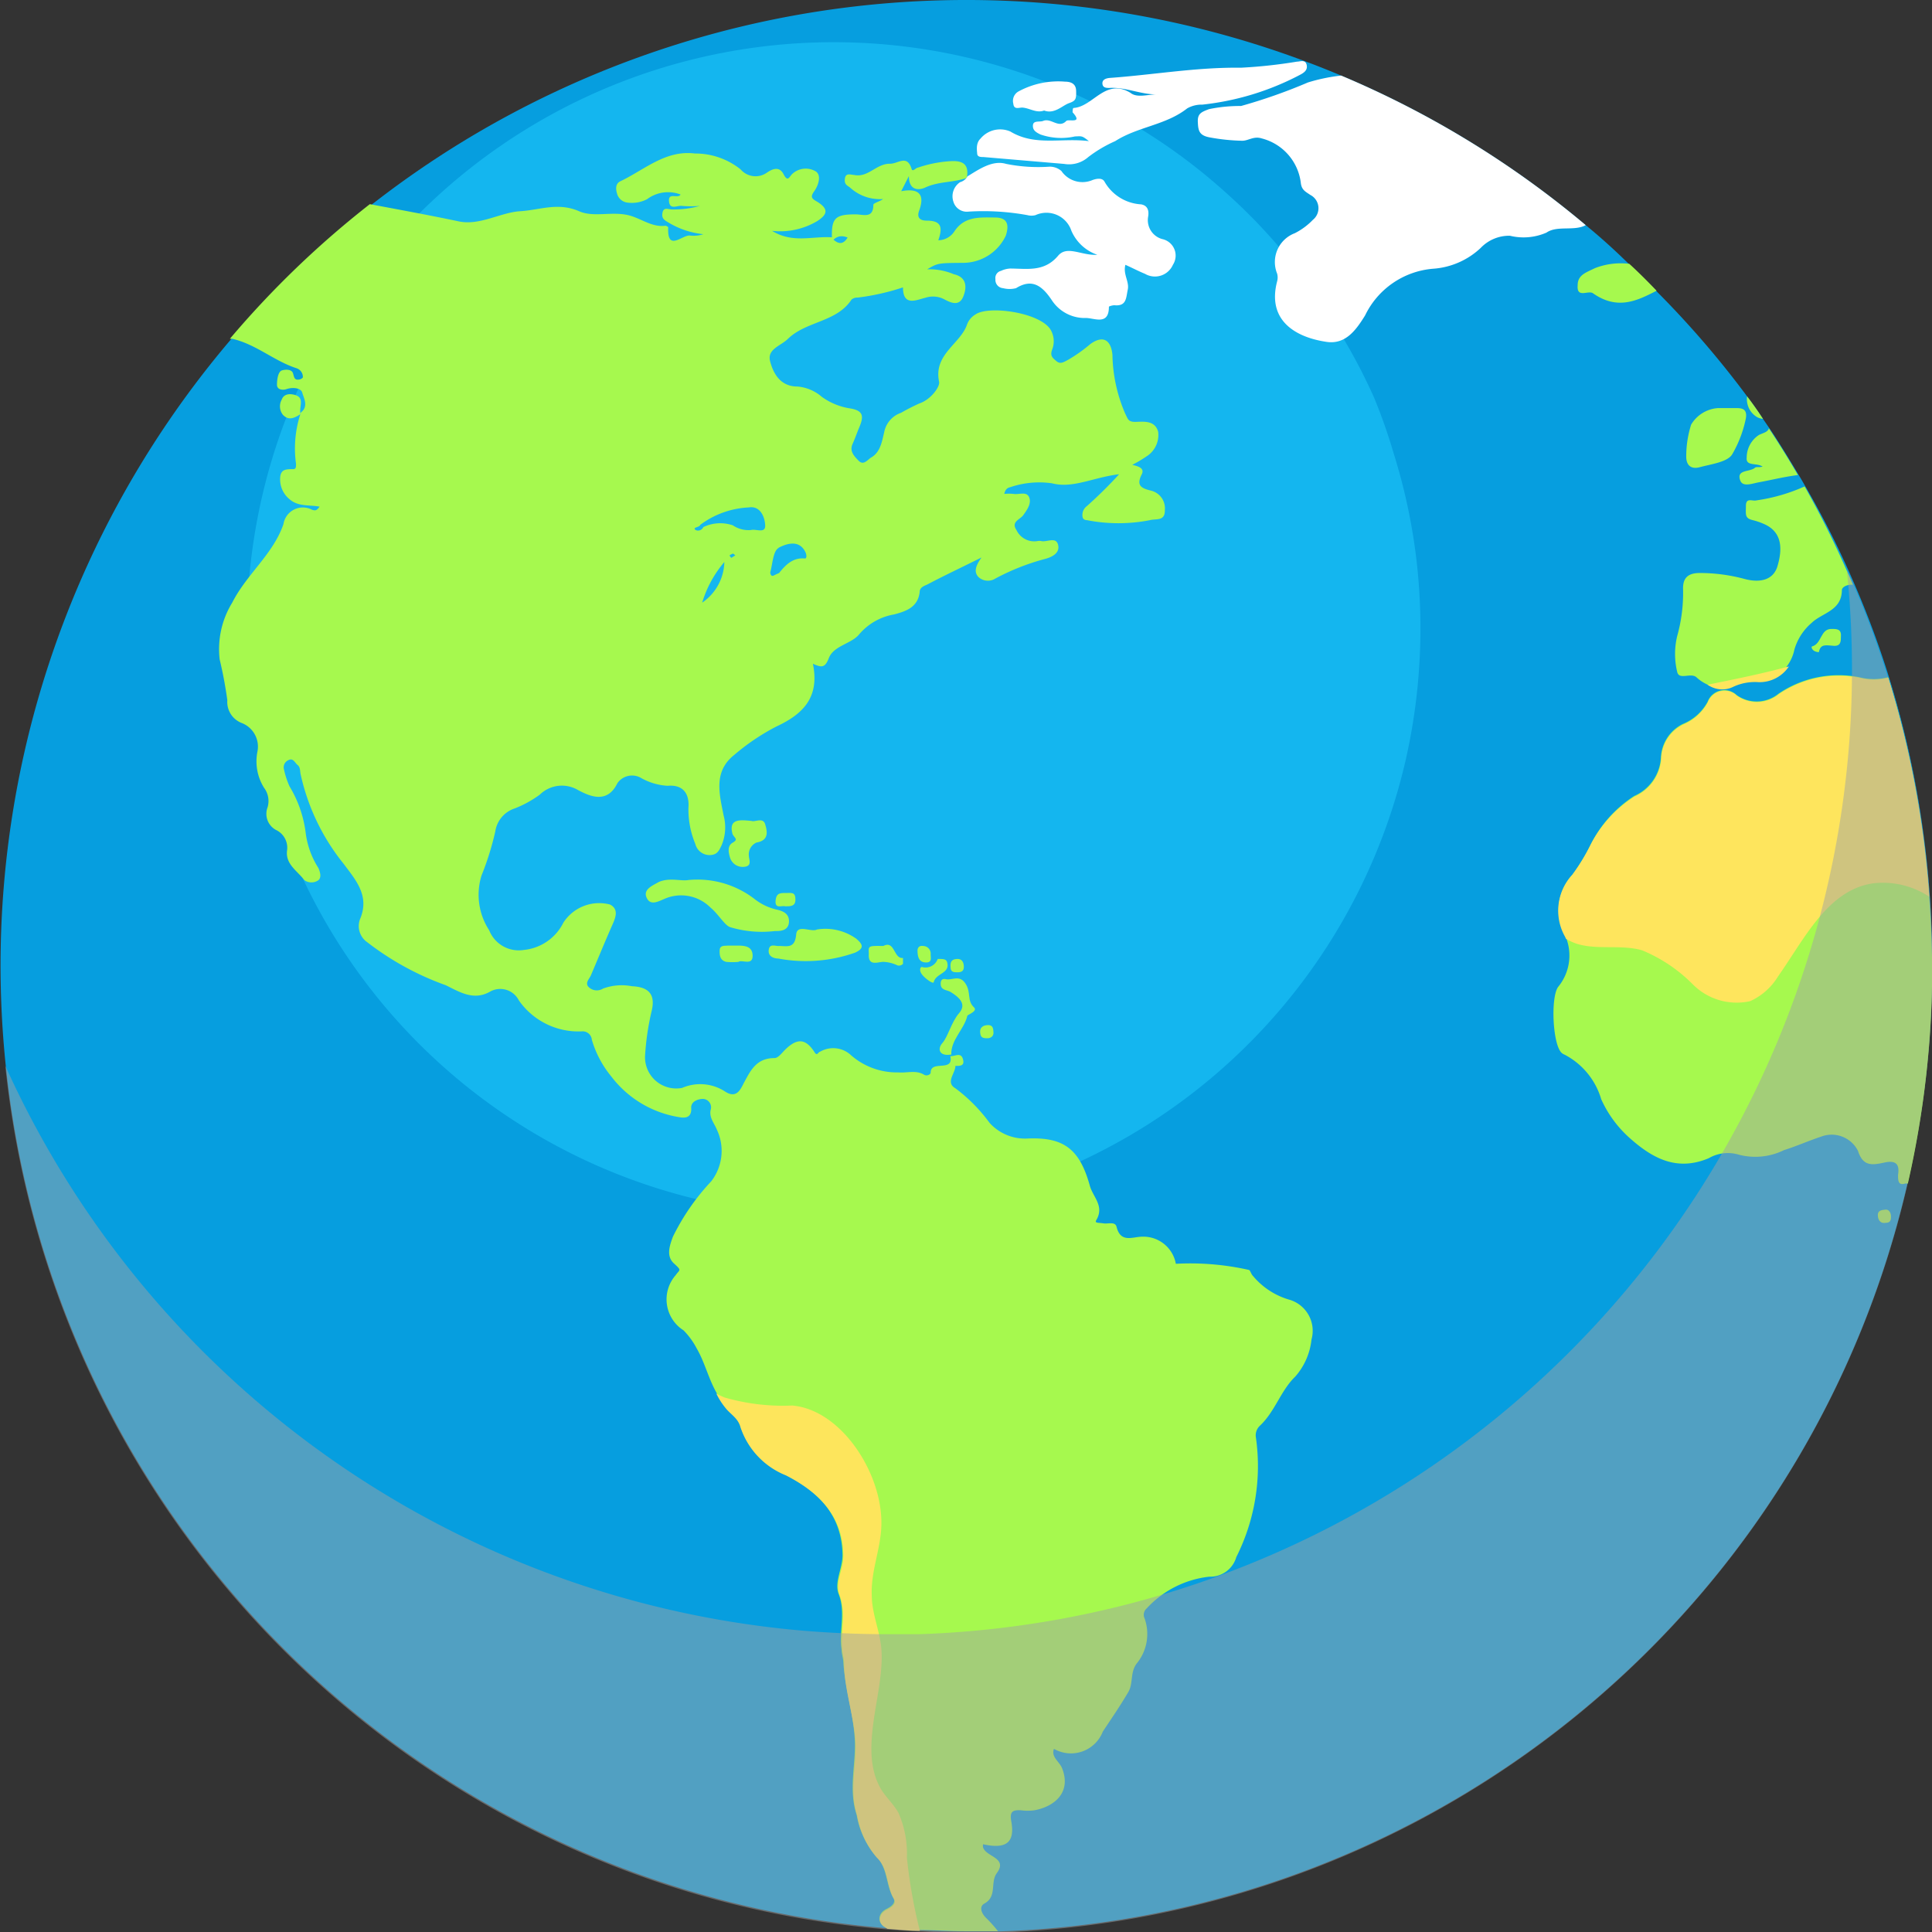 <svg xmlns="http://www.w3.org/2000/svg" viewBox="0 0 98.42 98.42"><rect x="0" y="0" width="98.42" height="98.42" fill="#333333" stroke="none"/><defs><style>.cls-1{isolation:isolate;}.cls-2{fill:#069edf;}.cls-3{fill:#14b6ef;}.cls-4{fill:#a6f94e;}.cls-5{fill:#fee55d;}.cls-6{fill:#fde55c;}.cls-7{fill:#fff;}.cls-8{fill:#9fa1a4;mix-blend-mode:multiply;opacity:0.49;}</style></defs><g class="cls-1"><g id="Capa_2" data-name="Capa 2"><g id="Objects"><path class="cls-2" d="M98.42,49.21A49.15,49.15,0,0,1,50.88,98.39c-.56,0-1.11,0-1.67,0-1.35,0-2.68-.06-4-.16A49.21,49.21,0,0,1,11.73,17.33,49.24,49.24,0,0,1,68.32,3.85a48.69,48.69,0,0,1,12.46,7.62c.76.62,1.5,1.29,2.22,2,.48.44.94.9,1.39,1.37A48.74,48.74,0,0,1,89,20.19c.28.37.56.76.81,1.15h0l.33.48c.52.77,1,1.57,1.49,2.38.12.19.23.39.34.58a46.23,46.23,0,0,1,2.51,5,46.94,46.94,0,0,1,1.74,4.69A49,49,0,0,1,98.42,49.21Z"/><path class="cls-3" d="M72.36,32a30.26,30.26,0,0,1-.75,6.71A29.92,29.92,0,0,1,43.48,61.92l-1,0c-.81,0-1.63,0-2.43-.1A29.89,29.89,0,0,1,19.69,12.68,29.91,29.91,0,0,1,54.07,4.49a29.84,29.84,0,0,1,7.57,4.62q.7.59,1.35,1.2c.29.27.57.55.85.83a30.88,30.88,0,0,1,2.77,3.27c.17.23.34.47.49.7h0l.19.29c.32.47.62,1,.91,1.45.08.12.14.23.21.35A29.11,29.11,0,0,1,70,20.26a27.69,27.69,0,0,1,1,2.85A29.62,29.62,0,0,1,72.36,32Z"/><path class="cls-4" d="M91.93,24.78a9.11,9.11,0,0,1-2.45.71c-.2.06-.54-.17-.54.28s-.07.63.36.73a3.31,3.31,0,0,1,.53.18c.91.38,1,1.18.73,2.12-.18.69-.81.93-1.7.69a8.74,8.74,0,0,0-2.27-.3c-.61,0-.88.26-.85.86a8.15,8.15,0,0,1-.3,2.35,3.9,3.9,0,0,0,0,1.83c.1.44.72,0,1,.29a2.06,2.06,0,0,0,.51.34l0,0a1.25,1.25,0,0,0,1.26.09,2.61,2.61,0,0,1,1.28-.24,1.79,1.79,0,0,0,1.56-.8,2.11,2.11,0,0,0,.36-.82,2.82,2.82,0,0,1,.88-1.36c.54-.52,1.53-.61,1.54-1.67,0-.15.27-.3.56-.27A48.11,48.11,0,0,0,91.93,24.78Zm6.35,20.9a49.12,49.12,0,0,0-2.1-11.18,2.9,2.9,0,0,1-1.46,0,5.44,5.44,0,0,0-4.12.84,1.76,1.76,0,0,1-2.13.07.91.91,0,0,0-1.48.34,2.51,2.51,0,0,1-1.26,1.13,2,2,0,0,0-1.12,1.73,2.28,2.28,0,0,1-1.36,1.94A6.3,6.3,0,0,0,81,43.09a10,10,0,0,1-.89,1.46,2.69,2.69,0,0,0-.39,3.1,1,1,0,0,1,.07.15,2.51,2.51,0,0,1-.42,2.48c-.39.56-.27,3,.2,3.37a.5.5,0,0,0,.14.08A3.75,3.75,0,0,1,81.57,56a5.88,5.88,0,0,0,1.48,2c1.13,1,2.37,1.69,4,1a1.94,1.94,0,0,1,1.45-.2,3.31,3.31,0,0,0,2.38-.21c.64-.2,1.26-.48,1.9-.69a1.5,1.5,0,0,1,1.87.73c.26.82.75.72,1.36.59s.76.13.68.63c0,.28,0,.56.37.44l.13,0a49.52,49.52,0,0,0,1.24-11C98.41,48,98.37,46.84,98.28,45.68Z"/><path class="cls-5" d="M87,34.88l0,0,.48-.1c1.25-.25,2.46-.51,3.65-.83a1.79,1.79,0,0,1-1.56.8,2.61,2.61,0,0,0-1.28.24A1.25,1.25,0,0,1,87,34.88Z"/><path class="cls-5" d="M98.28,45.68A4.27,4.27,0,0,0,95.42,45c-2.32.33-3.5,2.84-4.85,4.75A3.2,3.2,0,0,1,89.16,51a3.15,3.15,0,0,1-2.91-.84,7.85,7.85,0,0,0-2.6-1.75c-1.09-.31-2.29,0-3.35-.34a2.87,2.87,0,0,1-.53-.25,1,1,0,0,0-.07-.15,2.69,2.69,0,0,1,.39-3.1A10,10,0,0,0,81,43.09a6.3,6.3,0,0,1,2.27-2.51,2.28,2.28,0,0,0,1.36-1.94,2,2,0,0,1,1.12-1.73A2.51,2.51,0,0,0,87,35.78a.91.91,0,0,1,1.48-.34,1.76,1.76,0,0,0,2.13-.07,5.44,5.44,0,0,1,4.12-.84,2.9,2.9,0,0,0,1.46,0A49.12,49.12,0,0,1,98.28,45.68Z"/><path class="cls-4" d="M48.43,53.72l0,0h0ZM49.25,9V9h0V9ZM65.65,66.2A3.77,3.77,0,0,1,63.83,65c-.1-.09-.14-.31-.22-.31a13.6,13.6,0,0,0-3.71-.31A1.68,1.68,0,0,0,58.18,63c-.48,0-1.09.34-1.3-.5-.07-.29-.43-.14-.67-.18s-.47,0-.36-.17c.42-.71-.17-1.17-.33-1.74C55,58.53,54.19,57.91,52.31,58a2.43,2.43,0,0,1-1.9-.8,8.29,8.29,0,0,0-1.74-1.76c-.52-.3,0-.76,0-1.14.25,0,.49,0,.38-.36s-.42-.11-.64-.14c.19.84-1,.18-1,.84,0,.1-.2.2-.35.1-.41-.24-.86-.07-1.3-.11a3.54,3.54,0,0,1-2.39-.86,1.33,1.33,0,0,0-1.6-.19c-.09,0-.14.26-.29,0-.44-.67-.86-.7-1.45-.14-.18.17-.38.46-.57.46-.88,0-1.19.56-1.53,1.2-.18.32-.37.92-1,.5a2.32,2.32,0,0,0-2.18-.18,1.59,1.59,0,0,1-1.89-1.62,13.36,13.36,0,0,1,.33-2.27c.21-.84-.1-1.25-1-1.29a2.75,2.75,0,0,0-1.47.12.59.59,0,0,1-.77-.12c-.13-.2.07-.37.15-.55.37-.87.73-1.75,1.11-2.61.17-.38.3-.77-.13-1A2.17,2.17,0,0,0,28.7,47a2.52,2.52,0,0,1-2,1.39,1.62,1.62,0,0,1-1.78-1,3.31,3.31,0,0,1-.39-2.79,14.54,14.54,0,0,0,.7-2.24,1.46,1.46,0,0,1,1-1.18,5.62,5.62,0,0,0,1.27-.7,1.61,1.61,0,0,1,1.95-.23c.59.31,1.48.72,2-.35a.91.91,0,0,1,1.17-.29,3.1,3.1,0,0,0,1.39.42c.77-.07,1.12.38,1.06,1.13a4.59,4.59,0,0,0,.35,1.83.75.75,0,0,0,.71.57c.42,0,.5-.24.63-.5a2.36,2.36,0,0,0,.1-1.53c-.21-1.08-.53-2.22.54-3.07a11.27,11.27,0,0,1,2.15-1.45c1.38-.64,2.21-1.5,1.86-3.2.45.21.62.21.81-.28.25-.65,1.17-.73,1.56-1.23a3,3,0,0,1,1.77-1c.6-.16,1.21-.36,1.3-1.14,0-.22.19-.3.38-.38C48.14,29.3,49,28.9,50,28.4c-.32.45-.39.75-.15,1a.71.71,0,0,0,.86.07,11.7,11.7,0,0,1,2.54-1c.33-.09.76-.29.65-.72s-.58-.11-.87-.19a.43.43,0,0,0-.16,0A1,1,0,0,1,51.78,27c-.29-.43.19-.53.35-.76s.43-.57.3-.9-.52-.13-.8-.18a2.45,2.45,0,0,0-.47,0c.05-.22.15-.31.3-.34a4.59,4.59,0,0,1,2.13-.2c1.07.28,2.12-.31,3.42-.46a22.4,22.4,0,0,1-1.64,1.62.56.56,0,0,0-.23.46c0,.17.06.25.24.26a8.35,8.35,0,0,0,3.19,0c.32-.09.78.07.77-.51a.93.93,0,0,0-.72-1c-.5-.12-.74-.27-.46-.82.17-.33-.19-.42-.48-.49a6.36,6.36,0,0,0,.71-.42A1.29,1.29,0,0,0,59,22c-.15-.55-.64-.53-1.09-.51s-.44-.13-.59-.42a7.87,7.87,0,0,1-.65-3c-.08-.78-.5-1-1.13-.54a7.65,7.65,0,0,1-1.13.8c-.21.11-.39.24-.59.07s-.35-.27-.21-.62a1.16,1.16,0,0,0-.1-1c-.56-.87-3.16-1.23-3.82-.76a1,1,0,0,0-.42.49c-.32,1-1.73,1.53-1.43,2.94.05.26-.43.91-1,1.1a10.43,10.43,0,0,0-.94.48,1.3,1.3,0,0,0-.86,1c-.11.45-.19,1-.65,1.27-.18.1-.39.43-.64.18s-.48-.5-.32-.86.22-.56.33-.82c.25-.58.25-.89-.49-1a3.35,3.35,0,0,1-1.4-.58,2.17,2.17,0,0,0-1.25-.53c-.87,0-1.23-.67-1.39-1.29s.55-.78.91-1.14c.94-.91,2.48-.84,3.24-2a.45.45,0,0,1,.31-.1A11.88,11.88,0,0,0,46,14.64c0,1,.7.63,1.14.53a1.24,1.24,0,0,1,.93.06c.35.19.79.4,1-.12s.15-1-.48-1.14a3.18,3.18,0,0,0-1.36-.25c.55-.32.55-.32,1.83-.33A2.41,2.41,0,0,0,51.24,12c.13-.41.19-.92-.55-.92s-1.56-.09-2.08.72a1,1,0,0,1-.81.44c.21-.61.2-1-.58-1-.33,0-.53-.13-.4-.5.31-.83,0-1.17-.91-1l.39-.77c0,.72.48.75.84.58.69-.32,1.43-.24,2.11-.49.12-.65-.15-.89-.82-.85a6.26,6.26,0,0,0-1.67.33c-.1,0-.27.24-.32.07-.23-.77-.71-.25-1.11-.27-.7,0-1.11.73-1.83.57-.15,0-.42-.13-.46.19s.13.34.28.47a2.25,2.25,0,0,0,1.67.57c-.19.13-.5.21-.5.29,0,.72-.51.49-.91.49-1,0-1.23.17-1.2,1.17-1-.07-2,.32-3.05-.33a3.7,3.7,0,0,0,2.29-.49c.55-.35.6-.63,0-1-.29-.16-.34-.25-.14-.53s.38-.79.09-1a1,1,0,0,0-1.23.14c-.13.13-.21.41-.42,0s-.54-.3-.86-.08a1,1,0,0,1-1.33-.17,3.69,3.69,0,0,0-2.33-.81c-1.5-.19-2.58.84-3.81,1.42-.25.13-.22.41-.16.61a.62.62,0,0,0,.53.47,1.69,1.69,0,0,0,1-.17,1.78,1.78,0,0,1,1.71-.24c-.14.23-.63-.13-.59.34s.43.2.66.24a5.52,5.52,0,0,0,.91,0,4.94,4.94,0,0,1-1.42.18c-.17,0-.42-.14-.48.16s.09.38.31.51a4.27,4.27,0,0,0,1.77.59,1.55,1.55,0,0,1-.67.07c-.4-.06-1.18.87-1.12-.43,0,0-.09-.07-.14-.07-.69.09-1.23-.37-1.86-.53-.86-.22-1.8.12-2.54-.21-1.08-.47-2-.06-3,0s-2.05.74-3.12.52c-1.51-.32-3-.59-4.54-.88a48.21,48.21,0,0,0-7.13,6.86l.13,0c1.23.29,2.12,1.13,3.27,1.5a.47.47,0,0,1,.32.45c0,.05-.11.11-.17.12-.29.06-.27-.14-.34-.33s-.37-.19-.56-.13-.25.45-.25.73.34.28.49.22c.34-.11.74-.05.8.19s.34.69-.07,1h0a5.68,5.68,0,0,0-.25,2.62c0,.18,0,.28-.18.27-.33,0-.62,0-.63.48a1.3,1.3,0,0,0,.49,1.06c.44.38,1,.27,1.52.37-.15.21-.22.21-.38.16a1,1,0,0,0-1.46.73c-.53,1.54-1.87,2.54-2.61,4a4.52,4.52,0,0,0-.64,2.89,21.15,21.15,0,0,1,.39,2.08,1.15,1.15,0,0,0,.73,1.16,1.29,1.29,0,0,1,.8,1.48,2.54,2.54,0,0,0,.34,1.82,1.12,1.12,0,0,1,.18,1,.93.93,0,0,0,.47,1.17,1,1,0,0,1,.52,1.05c-.07.68.51,1,.89,1.49a.62.62,0,0,0,.71,0c.17-.15.09-.41,0-.62a4.34,4.34,0,0,1-.65-1.81,6,6,0,0,0-.82-2.35,4.23,4.23,0,0,1-.28-.85.4.4,0,0,1,.23-.49c.24-.12.32.14.46.25s.12.29.15.45a11,11,0,0,0,2.2,4.59c.6.81,1.33,1.61.84,2.79A1,1,0,0,0,18.71,48a14.49,14.49,0,0,0,4,2.19c.71.35,1.41.79,2.23.34a1.06,1.06,0,0,1,1.49.43,3.7,3.7,0,0,0,3.21,1.58.47.47,0,0,1,.51.43,5.28,5.28,0,0,0,1,1.88,5.41,5.41,0,0,0,3.45,2.06c.35.07.65,0,.61-.49,0-.33.38-.44.6-.44a.43.43,0,0,1,.39.57c-.08.39.19.67.32,1a2.53,2.53,0,0,1-.29,2.63A11.51,11.51,0,0,0,34.28,63c-.18.48-.35,1,.06,1.37s.28.3.08.59a1.87,1.87,0,0,0,.4,2.81,3.81,3.81,0,0,1,.67.92c.41.7.59,1.51,1,2.24a3.76,3.76,0,0,0,.53.81c.24.27.59.48.7.9A4,4,0,0,0,40,75.12c1.62.83,2.89,2,2.92,4.1,0,.7-.44,1.39-.19,2,.36.95,0,1.88.14,2.81,0,.21.08.44.09.64.08,1.32.5,2.58.58,3.89s-.34,2.55.1,3.9a4.43,4.43,0,0,0,1,2.13c.59.55.48,1.45.88,2.12.12.23-.11.41-.37.54-.42.21-.47.67-.11.88l.14.09c.54,0,1.09.08,1.65.1.77,0,1.56.06,2.35.06l1.66,0a6.55,6.55,0,0,0-.62-.69c-.26-.27-.33-.58-.07-.72.66-.37.28-1.07.63-1.55.58-.79-.55-.82-.7-1.31a.34.34,0,0,1,0-.16c1.17.26,1.63-.08,1.44-1.15-.1-.54.08-.6.5-.58a2.5,2.5,0,0,0,.67,0c1-.18,1.9-.89,1.42-2.13-.13-.35-.58-.58-.42-1a1.74,1.74,0,0,0,2.49-.88c.43-.65.88-1.3,1.29-2,.27-.44.09-1,.43-1.46a2.37,2.37,0,0,0,.41-2.3.43.43,0,0,1,.11-.52,5.09,5.09,0,0,1,3.18-1.61,1.38,1.38,0,0,0,1.38-1,10.3,10.3,0,0,0,1-6.08.67.67,0,0,1,.19-.6c.78-.72,1.07-1.8,1.81-2.51a3.39,3.39,0,0,0,.83-1.89A1.65,1.65,0,0,0,65.65,66.2Zm-26-38.29c.31-.16,1-.47,1.35.16.11.19.1.39,0,.38-.62-.06-1,.35-1.31.74,0,0-.14.06-.28.13s-.18-.12-.17-.17C39.36,28.72,39.38,28.06,39.67,27.91ZM43.18,12.1c-.21.34-.43.36-.72.11C42.69,12,42.92,12,43.18,12.1ZM35.77,30.7a5.73,5.73,0,0,1,1.13-2.07A2.58,2.58,0,0,1,35.77,30.7Zm1.48-2.28a1.25,1.25,0,0,0-.09-.12.5.5,0,0,1,.19-.1s.07.06.11.09Zm-1.57-1.69a4.48,4.48,0,0,1,2.46-.88c.58-.1.82.47.84.91s-.47.17-.72.24a1.42,1.42,0,0,1-.93-.24,2,2,0,0,0-1.5.09c-.11.24-.4.2-.44.1S35.62,26.87,35.68,26.73Z"/><path class="cls-6" d="M46.86,98.36c-.56,0-1.11-.06-1.65-.1l-.14-.09c-.36-.21-.31-.67.11-.88.26-.13.49-.31.37-.54-.4-.67-.29-1.57-.88-2.12a4.43,4.43,0,0,1-1-2.13c-.44-1.35,0-2.61-.1-3.9S43,86,43,84.71c0-.2-.07-.43-.09-.64-.11-.93.22-1.86-.14-2.81-.25-.65.21-1.34.19-2,0-2.06-1.3-3.27-2.92-4.1a4,4,0,0,1-2.32-2.46c-.11-.42-.46-.63-.7-.9a3.76,3.76,0,0,1-.53-.81,3.9,3.9,0,0,0,.42.2,10.7,10.7,0,0,0,3.45.41c2.49.22,4.56,3.41,4.54,6,0,1.24-.55,2.43-.49,3.67,0,.86.36,1.69.47,2.55.28,2.25-1.23,5.22,0,7.32.26.43.66.78.9,1.23a5.2,5.2,0,0,1,.42,2.26A26,26,0,0,0,46.86,98.36Z"/><path class="cls-7" d="M80.78,11.47c-.59.32-1.45,0-2,.38a2.92,2.92,0,0,1-1.86.16,2,2,0,0,0-1.49.62A3.93,3.93,0,0,1,73,13.69a4.23,4.23,0,0,0-3.46,2.38c-.46.74-1,1.51-2,1.34-1.57-.24-3-1.1-2.48-3.08a.74.74,0,0,0,0-.39,1.57,1.57,0,0,1,.9-2.06,3.43,3.43,0,0,0,.92-.68.76.76,0,0,0-.13-1.27c-.23-.16-.43-.24-.48-.58a2.67,2.67,0,0,0-2-2.3c-.41-.13-.69.13-1,.12A10.13,10.13,0,0,1,61.63,7c-.55-.1-.59-.35-.61-.78s.17-.51.57-.66a7.63,7.63,0,0,1,1.63-.16A27.65,27.65,0,0,0,66.63,4.2a9.07,9.07,0,0,1,1.69-.35A48.69,48.69,0,0,1,80.78,11.47Z"/><path class="cls-7" d="M49.26,9c.62-.38,1.3-.86,2-.65a8.35,8.35,0,0,0,2.22.14.91.91,0,0,1,.59.22,1.3,1.3,0,0,0,1.59.46c.17-.06.49-.14.61.09a2.29,2.29,0,0,0,1.86,1.15c.33.06.41.31.36.62a1,1,0,0,0,.72,1.15.86.86,0,0,1,.54,1.31,1,1,0,0,1-1.42.46c-.32-.13-.62-.29-1-.46-.13.49.21.85.12,1.27s-.06.85-.68.79c-.09,0-.28.05-.28.08,0,1-.79.54-1.22.57a2,2,0,0,1-1.69-.91c-.49-.73-1-1.12-1.82-.61a1.32,1.32,0,0,1-.66,0,.42.42,0,0,1-.39-.46.37.37,0,0,1,.28-.42,1.25,1.25,0,0,1,.46-.12c.87,0,1.74.19,2.45-.65.46-.55,1.19,0,2-.05a2.23,2.23,0,0,1-1.32-1.22,1.34,1.34,0,0,0-1.83-.8.82.82,0,0,1-.41,0,12.49,12.49,0,0,0-3-.18.71.71,0,0,1-.77-.5.86.86,0,0,1,.34-1A.64.64,0,0,0,49.28,9Z"/><path class="cls-7" d="M58.91,4.81c-.82,0-1.58-.38-2.39-.33-.15,0-.34,0-.36-.21s.17-.28.37-.3c2.23-.16,4.43-.55,6.68-.52a25.5,25.5,0,0,0,2.86-.31c.16,0,.42-.12.49.15s-.11.41-.37.54a13.82,13.82,0,0,1-4.94,1.5,1.49,1.49,0,0,0-.77.19c-1.09.86-2.52.93-3.67,1.67A6.66,6.66,0,0,0,55.44,8a1.48,1.48,0,0,1-1.23.35L50.1,8c-.13,0-.31,0-.32-.17s-.08-.53.17-.77a1.3,1.3,0,0,1,1.52-.36c1.26.76,2.6.31,4,.49-.36-.29-.36-.25-.71-.24A3.22,3.22,0,0,1,53,6.85c-.22-.11-.4-.21-.38-.47s.35-.15.52-.22c.41-.17.79.41,1.18,0,.12-.11.87.17.32-.44,0,0,0-.22.05-.22,1-.06,1.62-1.55,2.9-.77C57.92,5,58.47,4.81,58.91,4.81Z"/><path class="cls-4" d="M89,20.19c.28.37.56.76.81,1.15a1,1,0,0,1-.28-.08A1.06,1.06,0,0,1,89,20.19Z"/><path class="cls-4" d="M91.59,24.2c-.65.08-1.3.24-1.94.36-.37.06-.87.28-1-.09-.21-.57.51-.41.76-.65.06-.05.2,0,.38-.05-.31-.21-.86,0-.81-.46a1.38,1.38,0,0,1,.62-1.15c.22-.11.45-.14.51-.34C90.62,22.59,91.12,23.39,91.59,24.2Z"/><path class="cls-4" d="M35.07,44.83a4.76,4.76,0,0,1,3.41,1,2.86,2.86,0,0,0,1.1.51c.26.06.65.18.61.65s-.54.44-.72.44a5.59,5.59,0,0,1-2.28-.2c-.28-.1-.59-.66-1-1a2.11,2.11,0,0,0-2.34-.44c-.33.14-.72.36-.91-.06s.29-.61.62-.8C34.12,44.69,34.68,44.9,35.07,44.83Z"/><path class="cls-4" d="M84.39,14.81c-1,.52-2,1-3.24.13-.24-.17-.84.28-.78-.41,0-.52.41-.64.88-.87A3.61,3.61,0,0,1,83,13.44C83.48,13.88,83.94,14.34,84.39,14.81Z"/><path class="cls-4" d="M88.94,21.3a6,6,0,0,1-.69,1.83c-.23.41-1.07.51-1.66.67-.4.11-.7-.05-.69-.57a5.37,5.37,0,0,1,.25-1.6,1.73,1.73,0,0,1,1.35-.84c.33,0,.67,0,1,0S89,20.91,88.94,21.3Z"/><path class="cls-4" d="M41.62,47.35a2.7,2.7,0,0,1,2,.47c.34.29.42.49-.06.71a7.55,7.55,0,0,1-3.91.3c-.17,0-.53-.07-.49-.43s.34-.19.53-.21c.41,0,.81.15.87-.6C40.62,47.06,41.33,47.51,41.62,47.35Z"/><path class="cls-7" d="M53.19,5.63c-.4.15-.74-.13-1.12-.15-.17,0-.42.12-.45-.2a.55.55,0,0,1,.28-.63,4.24,4.24,0,0,1,2.36-.49c.22,0,.55.06.56.46s0,.51-.35.63S53.72,5.83,53.19,5.63Z"/><path class="cls-4" d="M38.29,41.82c.17.07.58-.2.69.17s.2.82-.44.93a.66.66,0,0,0-.39.69c0,.17.19.52-.26.55a.67.67,0,0,1-.7-.47c-.07-.23-.16-.59.13-.76s.13-.21,0-.43C37.1,41.7,37.68,41.76,38.29,41.82Z"/><path class="cls-4" d="M48.44,53.72c-.56.1-.72-.26-.43-.59s.45-1.06.85-1.52,0-.81-.44-1.08c-.18-.11-.51-.07-.5-.43,0-.19.11-.26.26-.22.31.08.69-.25,1,.22s.06.86.44,1.22c.2.19-.32.37-.34.42-.17.72-.85,1.22-.82,2Z"/><path class="cls-4" d="M45,48.19c.59-.31.52.67,1,.61,0,.1,0,.24,0,.3a.28.28,0,0,1-.28.08A1.79,1.79,0,0,0,45,49c-.29,0-.79.25-.74-.42C44.24,48.18,44.22,48.18,45,48.19Z"/><path class="cls-4" d="M37.62,49A3.3,3.3,0,0,1,37,49c-.31-.07-.35-.32-.34-.59s.26-.22.43-.24h.42c.37,0,.83,0,.83.52S37.8,48.87,37.62,49Z"/><path class="cls-4" d="M15.35,21.07c-.3.19-.62.4-.94.06a.7.7,0,0,1-.06-.77c.12-.33.47-.31.71-.23.5.17.12.66.27,1Z"/><path class="cls-4" d="M92.66,33.22c-.34,0-.42-.27-.35-.29.5-.13.42-.91,1-.89.26,0,.5,0,.47.38,0,.24,0,.5-.36.48S92.73,32.77,92.66,33.22Z"/><path class="cls-4" d="M47.77,48.85c.28,0,.43,0,.48.17.16.57-.56.55-.68,1,0,.15-.45-.17-.61-.39s-.06-.38,0-.37A.66.66,0,0,0,47.77,48.85Z"/><path class="cls-4" d="M40,46.17c-.16-.06-.53.16-.49-.29s.31-.38.6-.39.41,0,.41.34S40.28,46.17,40,46.17Z"/><path class="cls-4" d="M46.74,48.41s0-.26.28-.22a.39.39,0,0,1,.39.43c0,.17.08.41-.23.41S46.74,48.84,46.74,48.41Z"/><path class="cls-4" d="M48.71,49.53c-.27,0-.29-.13-.29-.35s.1-.32.34-.33.34.16.34.41S48.92,49.54,48.71,49.53Z"/><path class="cls-4" d="M96.33,62c0,.27-.12.29-.34.3s-.33-.18-.33-.41.2-.25.39-.27S96.34,61.8,96.33,62Z"/><path class="cls-4" d="M50.25,52.89c-.26,0-.31-.11-.32-.33s.16-.34.41-.34.26.19.27.38S50.46,52.91,50.25,52.89Z"/><path class="cls-8" d="M96.18,34.5a46.94,46.94,0,0,0-1.74-4.69c-.11-.27-.24-.52-.36-.78A49.16,49.16,0,0,1,46.8,83.25c-.55,0-1.1,0-1.66,0-1.35,0-2.69-.06-4-.16A49.23,49.23,0,0,1,.27,54.29a49.21,49.21,0,0,0,44.94,44c1.32.1,2.65.16,4,.16.56,0,1.11,0,1.67,0A49.24,49.24,0,0,0,96.18,34.5Z"/></g></g></g></svg>
